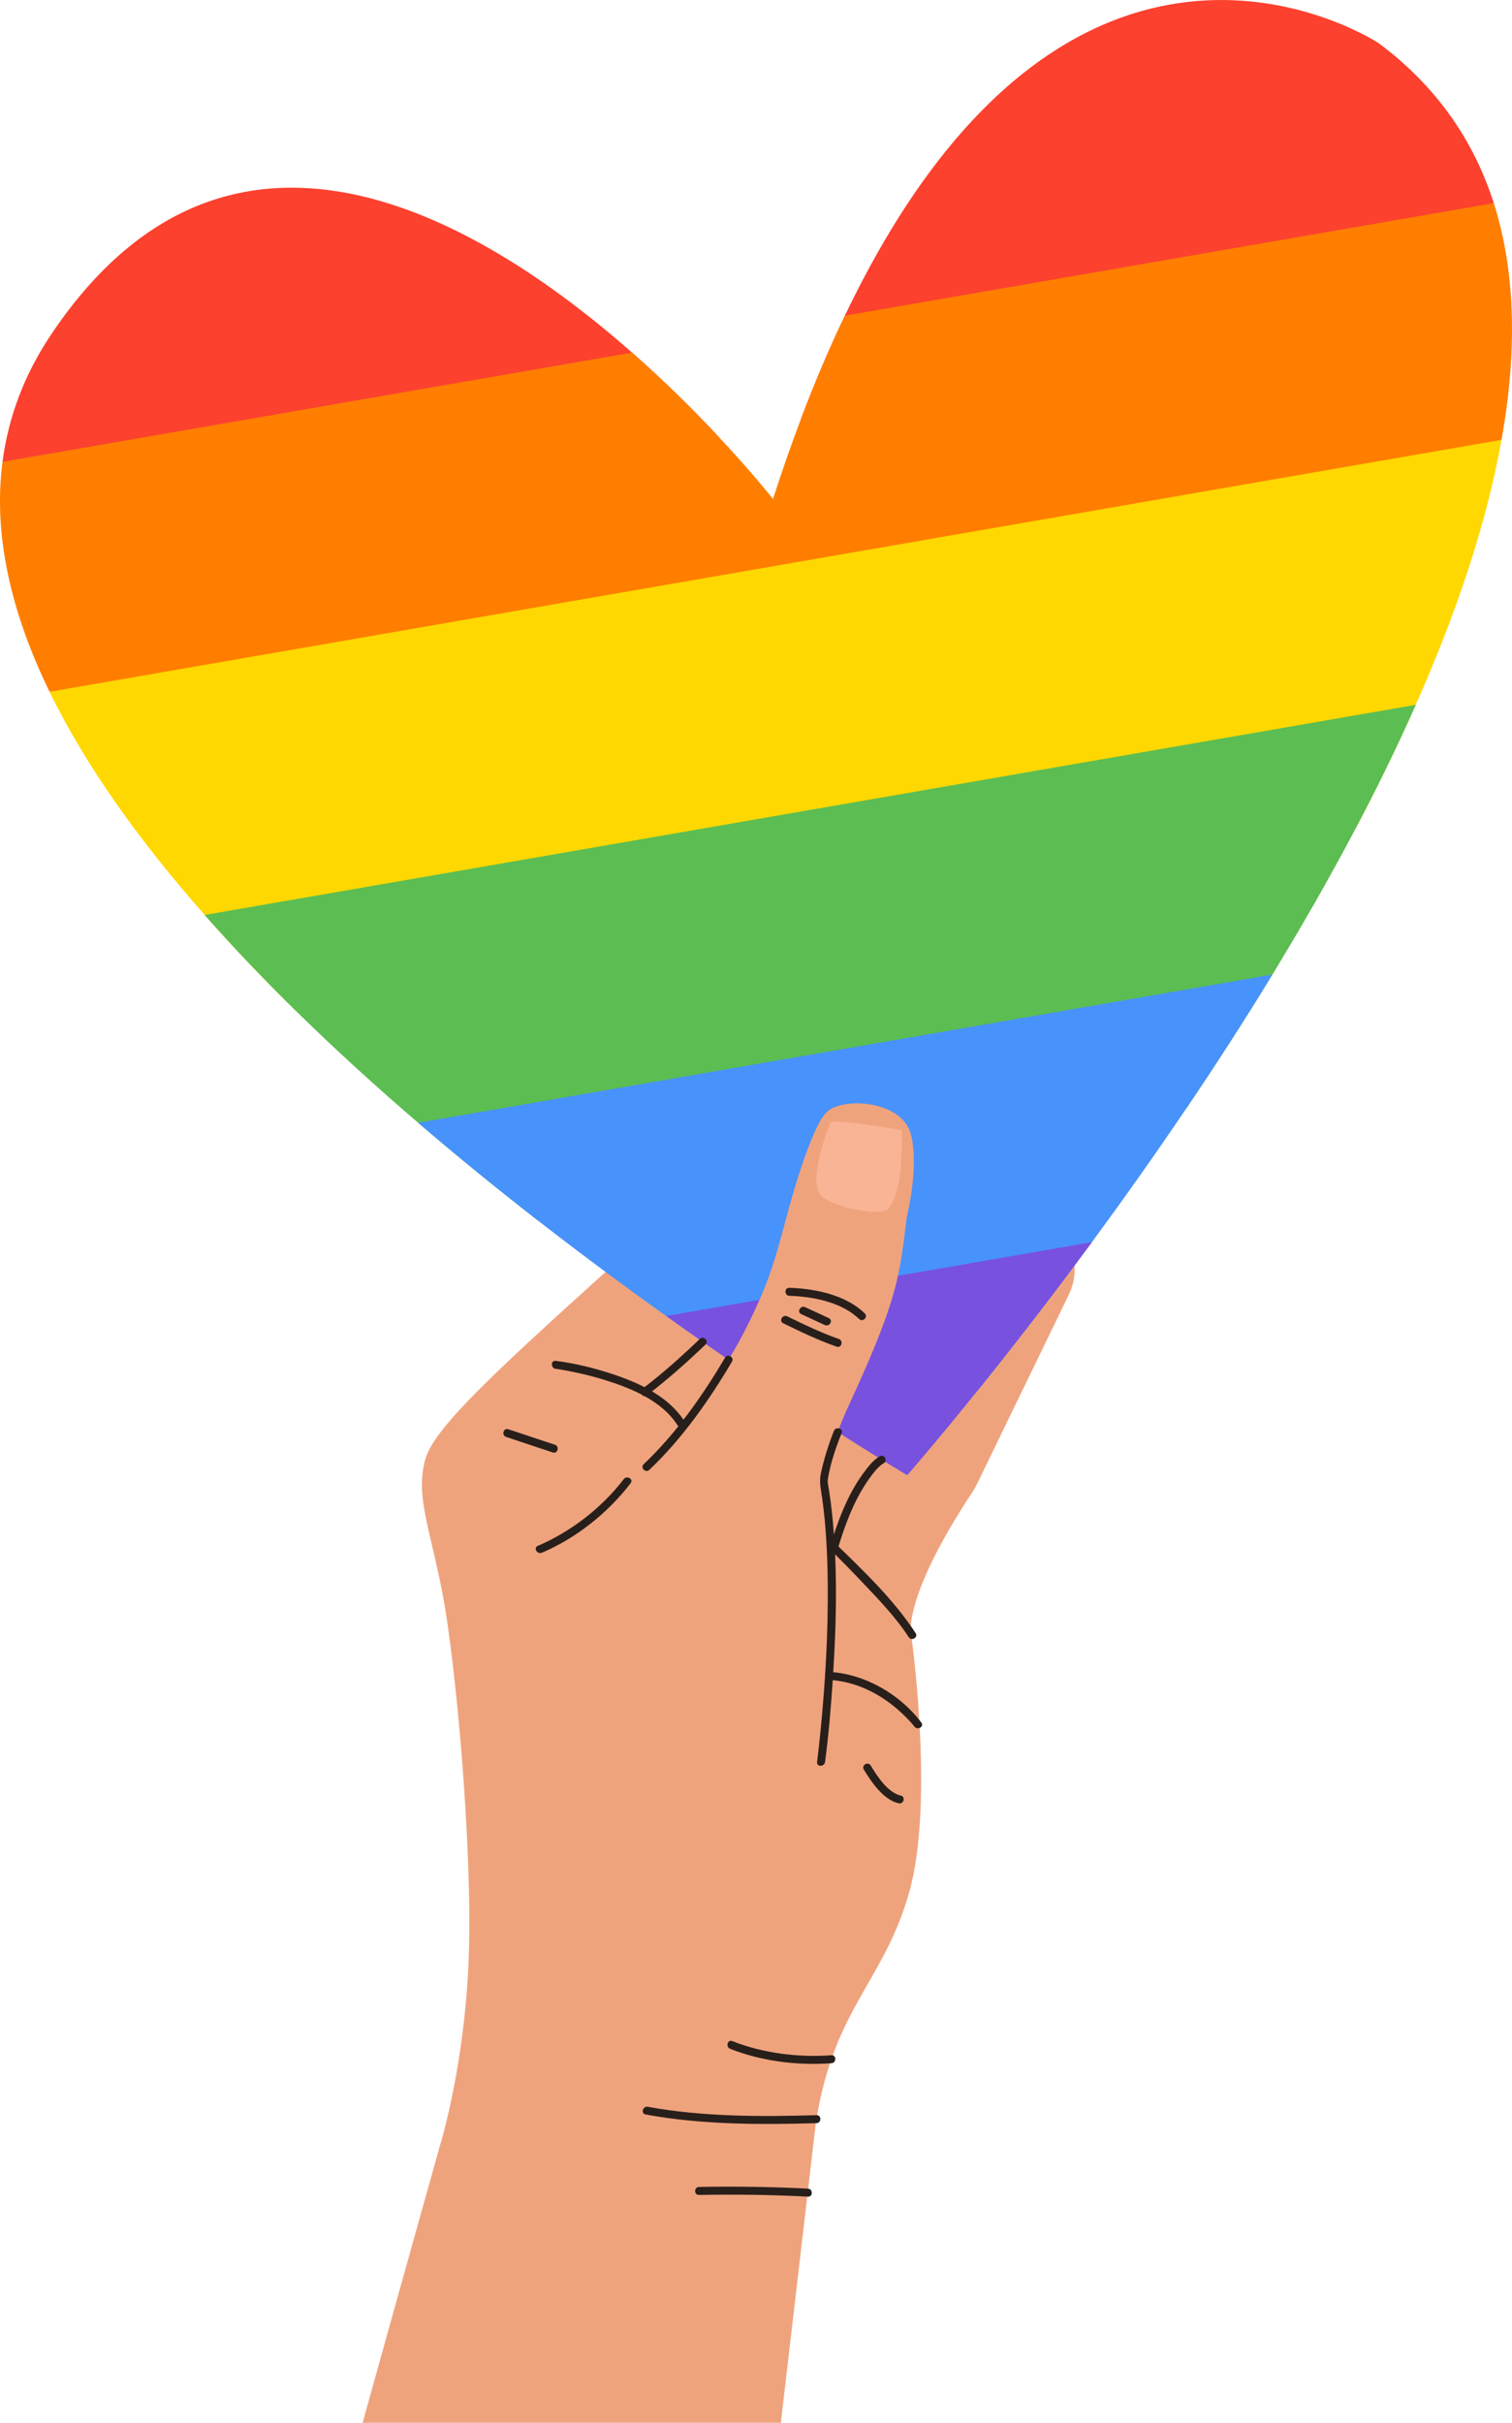 <svg xmlns="http://www.w3.org/2000/svg" width="674.05" height="1080" viewBox="0 0 674.05 1080"><g id="a"/><g id="b"><g id="c"><g id="d"><path d="M477.35 556.55c-6.59-16.55-22.79-6.01-22.79-6.01 5.7-18.62 6.88-30.38-3.43-40.07-7.72-7.25-20.65-2.05-20.65-2.05.0.0-.62-13.27-10.25-19.7-9.27-6.19-24.54-1.84-24.9-1.7h0c-7.39-20.54-28.56-6.79-47.75 9.22l-50.19 45.91c-65.84 59.72-103.06 91.87-107.73 108.14-4.66 16.27 1.99 30.53 7.73 60.73 5.74 30.21 13.32 112.27 11.58 161.25-.22 6.31-.6 12.39-1.1 18.2-1.49 17.59-4.02 32.72-6.36 44.07-.48 2.33-.95 4.5-1.4 6.49-.47 2.04-.91 3.91-1.32 5.59-1.62 6.58-2.78 10.24-2.78 10.24-6.33 26.23 24.81 46.86 60.31 58.96.02.0.03.01.05.02 31.6 10.77 66.65 14.79 81.81 9.99l22.11-49.85c.63-7.78 1.55-17.1 3.25-28.49.14-.96.29-1.91.44-2.85 8.18-49.95 30.19-61.48 41.36-101.16 5.82-20.66 5.93-50.08 4.64-73.92.0-.15-.01-.3-.02-.45-.04-.78-.09-1.56-.14-2.33-.02-.32-.03-.63-.06-.94-1.07-17.58-2.81-31.51-3.35-35.58-.02-.16-.04-.3-.06-.42-.07-.51-.11-.78-.11-.78.0.0-.03-.1-.07-.31-.03-.14-.06-.34-.09-.6-.03-.23-.05-.5-.07-.82.0-.23-.02-.48-.02-.75-.05-6.03 2.63-23.84 27.69-61.74.64-.97 1.22-1.97 1.72-3.01l41.04-84.62c3.14-6.47 3.55-13.99.89-20.67z" fill="#efa37d"/><path d="M363.55 947.51l-3.1 26.6-.18 1.53-.07.55-.34 3L348.1 1080H161.65c17.58-63.31 33.81-121.13 34.35-123.07.01-.04.01-.05.01-.05l167.53-9.37z" fill="#efa37d"/><g><path d="M281.78 157.19C212.88 96.48 101.62 31.55 22.82 149.07 10.61 167.28 3.66 186.32 1.12 205.88l317.95-12.57c-10.07-10.68-22.73-23.32-37.29-36.13z" fill="#fc412e"/><path d="M614.57 19.22s-136.49-90.56-237.94 121.51c-6.69 13.98-13.22 29.27-19.56 45.99l308.85-96.19c-8.85-27.66-25.31-51.93-51.35-71.32z" fill="#fc412e"/><path d="M665.93 90.54l-289.29 50.19c-6.69 13.98-13.22 29.27-19.56 45.99-4.27 11.25-8.43 23.15-12.49 35.72.0.0-9.46-12.09-25.52-29.13-10.07-10.68-22.73-23.32-37.29-36.13L1.12 205.88c-1.81 13.91-1.38 28.09.98 42.43 3.26 19.81 10.19 39.93 20 60.08l334.06-15.69 313.21-96.61c4-22.32 5.58-43.9 4.18-64.28-.98-14.41-3.46-28.22-7.63-41.28z" fill="#ff7e00"/><path d="M669.37 196.09c-3.41 19.12-8.58 38.79-15.15 58.73-6.45 19.61-14.27 39.49-23.08 59.37-8.21 18.56-17.29 37.12-26.98 55.46l-471.42 81.79c-14.5-14.2-28.45-28.76-41.51-43.58-14.09-15.97-27.13-32.25-38.7-48.65-11.87-16.85-22.18-33.85-30.45-50.82l647.27-112.31z" fill="#ffd801"/><path d="M631.14 314.2c-8.21 18.56-17.29 37.12-26.98 55.46-11.62 22.02-24.09 43.73-36.91 64.76-12.64 20.72-25.61 40.77-38.47 59.79l-288.69 50.09c-17.69-13.75-35.76-28.42-53.68-43.8-18.27-15.67-36.35-32.09-53.66-49.05-14.5-14.2-28.45-28.76-41.51-43.58l539.9-93.68z" fill="#5cbd52"/><path d="M567.25 434.42c-12.64 20.72-25.61 40.77-38.47 59.79-14.39 21.3-28.61 41.3-42.01 59.51-19.18 26.06-36.68 48.45-50.57 65.69l-72.63 12.6c-18.06-11.73-41.02-27.11-66.59-45.36-17.94-12.8-37.16-27.01-56.89-42.35-17.69-13.75-35.76-28.42-53.68-43.8l380.84-66.08z" fill="#4892fb"/><path d="M486.77 553.71c-19.18 26.06-36.68 48.45-50.57 65.69-19.42 24.12-31.77 38.2-31.77 38.2.0.0-15.67-9.25-40.86-25.6-18.06-11.73-41.02-27.11-66.59-45.36l189.79-32.93z" fill="#7851df"/></g><path d="M351.41 539.72s9.94-38.03 17.63-44.42c7.69-6.39 32.97-4.42 36.95 10.05 3.98 14.47-1.75 37.23-1.75 37.23.0.0-39.74 8.2-52.83-2.86z" fill="#efa37d"/><path d="M364.78 822.15s13.04-84.97 8.58-112.62c-4.47-27.64-11.88-46.5 4.79-82.55 24.92-53.88 22.68-59.81 27.49-95.39 5.09-37.68-21.99-49.21-39.01-25.29-17.02 23.92-15.09 43.7-27.76 72.49-12.67 28.8-25.82 47.25-55.3 77.58-29.48 30.32-44.57 33.02-44.57 33.02l14.52 106.82 111.27 25.93z" fill="#efa37d"/><g><path d="M241.56 692.16c15.35-6.5 29.53-17.84 39.59-31.01 1.39-1.82-1.7-3.6-3.08-1.8-9.7 12.69-23.55 23.47-38.31 29.73-2.11.89-.29 3.97 1.8 3.08h0z" fill="#281f1b"/><path d="M225.63 640.55c6.93 2.3 13.86 4.61 20.8 6.91 2.18.73 3.12-2.72.95-3.44-6.93-2.3-13.86-4.61-20.8-6.91-2.18-.73-3.12 2.72-.95 3.44h0z" fill="#281f1b"/><path d="M247.72 610.18c-.17-.02 1.06.15 1.6.24 1.67.26 3.33.56 4.98.89 5.13 1.01 10.23 2.27 15.22 3.82 11.9 3.69 25.42 9.21 32.46 20.11 1.24 1.92 4.33.14 3.08-1.8-7.28-11.27-20.64-17.24-32.96-21.23-7.91-2.56-16.12-4.54-24.38-5.58-2.27-.29-2.25 3.28.0 3.57h0z" fill="#281f1b"/><path d="M349.14 589.86c7.77 3.81 15.67 7.59 23.85 10.45 2.17.76 3.11-2.69.95-3.44-7.89-2.76-15.5-6.42-23-10.09-2.05-1.01-3.87 2.07-1.8 3.08h0z" fill="#281f1b"/><path d="M357.16 585.78c3.51 1.63 7.02 3.26 10.54 4.89 2.07.96 3.88-2.11 1.8-3.08-3.51-1.63-7.02-3.26-10.54-4.89-2.07-.96-3.88 2.11-1.8 3.08h0z" fill="#281f1b"/><path d="M351.88 577.63c10.53.34 23.33 2.79 31.1 10.35 1.65 1.6 4.17-.92 2.52-2.52-8.49-8.26-22.12-11.02-33.62-11.4-2.3-.08-2.29 3.49.0 3.57h0z" fill="#281f1b"/><path d="M369.66 690.33c4.87 4.74 9.63 9.61 14.31 14.53 7.45 7.84 15.22 15.85 21.14 24.94 1.25 1.92 4.34.13 3.08-1.8-9.7-14.91-23.31-27.83-36.01-40.2-1.65-1.6-4.17.92-2.52 2.52h0z" fill="#281f1b"/><path d="M410.74 767.86c-9.61-12.71-25.23-21.71-41.17-22.6-2.29-.13-2.29 3.44.0 3.57 10.36.58 19.97 4.78 28.1 11.12 2.62 2.05 5.09 4.3 7.37 6.73.69.73 1.36 1.48 2.01 2.25.16.19 1.01 1.27.61.74 1.37 1.81 4.47.03 3.08-1.8h0z" fill="#281f1b"/><path d="M385.08 788.81c3.44 5.65 8.71 13.46 15.55 15.05 2.23.52 3.19-2.92.95-3.44-5.85-1.36-10.47-8.57-13.41-13.41-1.19-1.96-4.28-.17-3.08 1.8h0z" fill="#281f1b"/><path d="M323.23 605.19c-10.04 17-21.88 33.86-36.27 47.5-1.67 1.58.86 4.1 2.52 2.52 14.59-13.83 26.65-30.99 36.83-48.22 1.17-1.98-1.91-3.78-3.08-1.8h0z" fill="#281f1b"/><path d="M288.32 622.04c9.19-6.97 17.85-14.7 26.18-22.67 1.66-1.59-.86-4.11-2.52-2.52-8.1 7.76-16.51 15.33-25.45 22.11-1.81 1.37-.03 4.47 1.8 3.08h0z" fill="#281f1b"/><path d="M392.18 649.17c-3.09 1.79-5.52 5.07-7.56 7.89-7.1 9.81-11.37 21.63-14.8 33.13-.66 2.21 2.79 3.15 3.44.95 3.3-11.05 7.36-22.26 14.07-31.76 1.77-2.5 4.09-5.64 6.65-7.13 1.99-1.15.19-4.24-1.8-3.08h0z" fill="#281f1b"/><path d="M367.82 785.44c1.66-12.64 2.71-25.38 3.52-38.1 1.56-24.4 2.16-49.11-.5-73.45-.35-3.2-.76-6.39-1.25-9.56-.31-1.99-.79-3.39-.48-5.28 1.13-6.89 3.52-13.74 6.07-20.21.84-2.14-2.61-3.07-3.44-.95-2.43 6.18-4.44 12.53-5.82 19.03-.78 3.67.01 6.72.54 10.45 1.8 12.68 2.41 25.54 2.54 38.34.23 22.06-1.05 44.14-3.23 66.08-.45 4.55-.93 9.1-1.52 13.64-.3 2.27 3.27 2.25 3.57.0h0z" fill="#281f1b"/><path d="M370.65 916.16c-14.75 1.08-30.44-.87-44.2-6.3-2.14-.84-3.06 2.61-.95 3.44 13.99 5.53 30.13 7.53 45.15 6.43 2.28-.17 2.3-3.74.0-3.57h0z" fill="#281f1b"/><path d="M363.99 942.88c-24.87.72-50.68.76-75.21-3.74-2.25-.41-3.21 3.03-.95 3.44 24.86 4.56 50.95 4.6 76.16 3.86 2.29-.07 2.3-3.64.0-3.57h0z" fill="#281f1b"/><path d="M360.18 975.63c-16.16-.85-32.39-1.04-48.57-.76-2.29.04-2.3 3.61.0 3.57 16.18-.29 32.4-.1 48.57.76 2.3.12 2.29-3.45.0-3.57h0z" fill="#281f1b"/></g><path d="M368.52 505.18s-8.79 22.64-1.97 28.25c6.82 5.61 27.35 8.95 29.79 5.08 2.44-3.87 5.92-9.18 5.75-34.75.0.0-31.04-5.32-31.82-3.32-.78 2-1.75 4.74-1.75 4.74z" fill="#f9b495"/></g></g></g></svg>